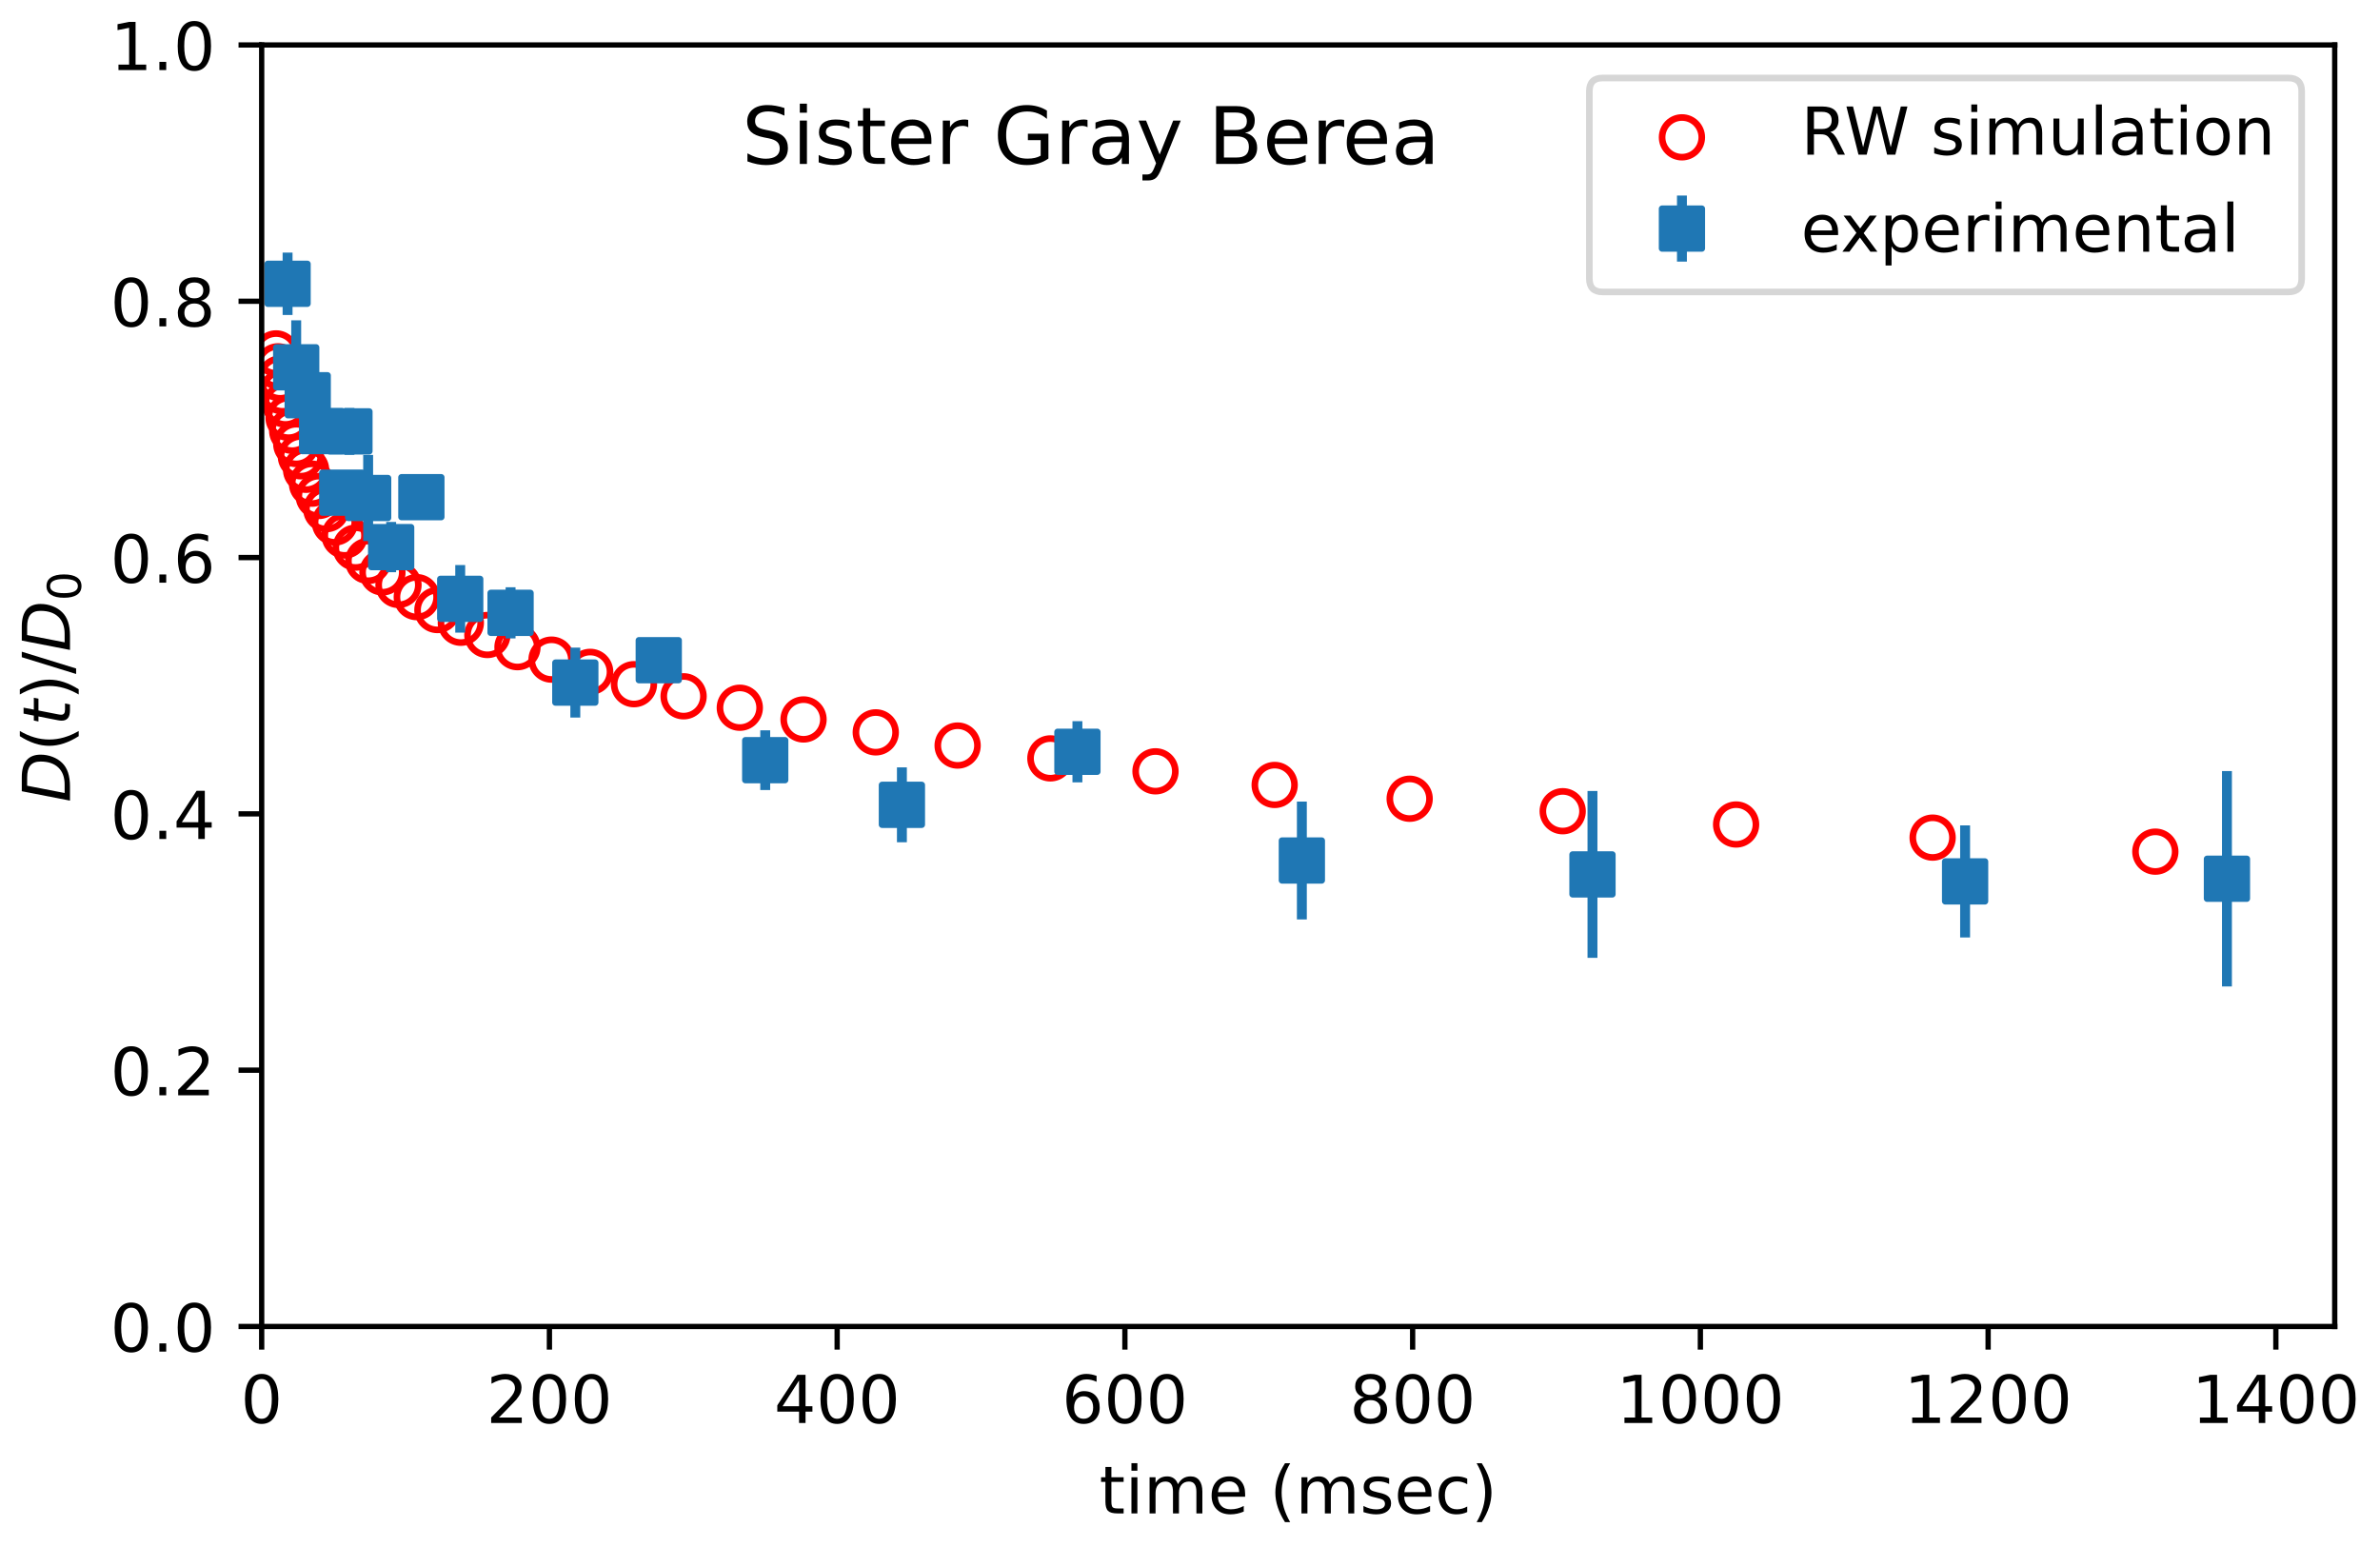 <?xml version="1.0" encoding="utf-8" standalone="no"?>
<!DOCTYPE svg PUBLIC "-//W3C//DTD SVG 1.1//EN"
  "http://www.w3.org/Graphics/SVG/1.1/DTD/svg11.dtd">
<!-- Created with matplotlib (https://matplotlib.org/) -->
<svg height="234pt" version="1.1" viewBox="0 0 360 234" width="360pt" xmlns="http://www.w3.org/2000/svg" xmlns:xlink="http://www.w3.org/1999/xlink">
 <defs>
  <style type="text/css">*{stroke-linecap:butt;stroke-linejoin:round;}</style>
 </defs>
 <g id="figure_1">
  <g id="patch_1">
   <path d="M 0 234 
L 360 234 
L 360 0 
L 0 0 
z
" style="fill:#ffffff;"/>
  </g>
  <g id="axes_1">
   <g id="patch_2">
    <path d="M 39.581 200.644 
L 353.152 200.644 
L 353.152 6.799 
L 39.581 6.799 
z
" style="fill:#ffffff;"/>
   </g>
   <g id="PathCollection_1">
    <defs>
     <path d="M 0 3 
C 0.796 3 1.559 2.684 2.121 2.121 
C 2.684 1.559 3 0.796 3 -0 
C 3 -0.796 2.684 -1.559 2.121 -2.121 
C 1.559 -2.684 0.796 -3 0 -3 
C -0.796 -3 -1.559 -2.684 -2.121 -2.121 
C -2.684 -1.559 -3 -0.796 -3 0 
C -3 0.796 -2.684 1.559 -2.121 2.121 
C -1.559 2.684 -0.796 3 0 3 
z
" id="C0_0_bf1b1aed5a"/>
    </defs>
    <g clip-path="url(#p8594362548)">
     <use style="fill:none;stroke:#ff0000;" x="41.758" xlink:href="#C0_0_bf1b1aed5a" y="53.454"/>
    </g>
    <g clip-path="url(#p8594362548)">
     <use style="fill:none;stroke:#ff0000;" x="42.048" xlink:href="#C0_0_bf1b1aed5a" y="55.407"/>
    </g>
    <g clip-path="url(#p8594362548)">
     <use style="fill:none;stroke:#ff0000;" x="42.382" xlink:href="#C0_0_bf1b1aed5a" y="57.249"/>
    </g>
    <g clip-path="url(#p8594362548)">
     <use style="fill:none;stroke:#ff0000;" x="42.751" xlink:href="#C0_0_bf1b1aed5a" y="59.216"/>
    </g>
    <g clip-path="url(#p8594362548)">
     <use style="fill:none;stroke:#ff0000;" x="43.172" xlink:href="#C0_0_bf1b1aed5a" y="61.201"/>
    </g>
    <g clip-path="url(#p8594362548)">
     <use style="fill:none;stroke:#ff0000;" x="43.651" xlink:href="#C0_0_bf1b1aed5a" y="63.206"/>
    </g>
    <g clip-path="url(#p8594362548)">
     <use style="fill:none;stroke:#ff0000;" x="44.195" xlink:href="#C0_0_bf1b1aed5a" y="65.163"/>
    </g>
    <g clip-path="url(#p8594362548)">
     <use style="fill:none;stroke:#ff0000;" x="44.812" xlink:href="#C0_0_bf1b1aed5a" y="67.167"/>
    </g>
    <g clip-path="url(#p8594362548)">
     <use style="fill:none;stroke:#ff0000;" x="45.508" xlink:href="#C0_0_bf1b1aed5a" y="69.023"/>
    </g>
    <g clip-path="url(#p8594362548)">
     <use style="fill:none;stroke:#ff0000;" x="46.299" xlink:href="#C0_0_bf1b1aed5a" y="71.064"/>
    </g>
    <g clip-path="url(#p8594362548)">
     <use style="fill:none;stroke:#ff0000;" x="47.191" xlink:href="#C0_0_bf1b1aed5a" y="73.16"/>
    </g>
    <g clip-path="url(#p8594362548)">
     <use style="fill:none;stroke:#ff0000;" x="48.206" xlink:href="#C0_0_bf1b1aed5a" y="75.023"/>
    </g>
    <g clip-path="url(#p8594362548)">
     <use style="fill:none;stroke:#ff0000;" x="49.353" xlink:href="#C0_0_bf1b1aed5a" y="77.019"/>
    </g>
    <g clip-path="url(#p8594362548)">
     <use style="fill:none;stroke:#ff0000;" x="50.658" xlink:href="#C0_0_bf1b1aed5a" y="79.03"/>
    </g>
    <g clip-path="url(#p8594362548)">
     <use style="fill:none;stroke:#ff0000;" x="52.131" xlink:href="#C0_0_bf1b1aed5a" y="81.005"/>
    </g>
    <g clip-path="url(#p8594362548)">
     <use style="fill:none;stroke:#ff0000;" x="53.799" xlink:href="#C0_0_bf1b1aed5a" y="82.835"/>
    </g>
    <g clip-path="url(#p8594362548)">
     <use style="fill:none;stroke:#ff0000;" x="55.7" xlink:href="#C0_0_bf1b1aed5a" y="84.844"/>
    </g>
    <g clip-path="url(#p8594362548)">
     <use style="fill:none;stroke:#ff0000;" x="57.847" xlink:href="#C0_0_bf1b1aed5a" y="86.58"/>
    </g>
    <g clip-path="url(#p8594362548)">
     <use style="fill:none;stroke:#ff0000;" x="60.277" xlink:href="#C0_0_bf1b1aed5a" y="88.479"/>
    </g>
    <g clip-path="url(#p8594362548)">
     <use style="fill:none;stroke:#ff0000;" x="63.041" xlink:href="#C0_0_bf1b1aed5a" y="90.323"/>
    </g>
    <g clip-path="url(#p8594362548)">
     <use style="fill:none;stroke:#ff0000;" x="66.16" xlink:href="#C0_0_bf1b1aed5a" y="92.275"/>
    </g>
    <g clip-path="url(#p8594362548)">
     <use style="fill:none;stroke:#ff0000;" x="69.707" xlink:href="#C0_0_bf1b1aed5a" y="94.199"/>
    </g>
    <g clip-path="url(#p8594362548)">
     <use style="fill:none;stroke:#ff0000;" x="73.719" xlink:href="#C0_0_bf1b1aed5a" y="96.05"/>
    </g>
    <g clip-path="url(#p8594362548)">
     <use style="fill:none;stroke:#ff0000;" x="78.274" xlink:href="#C0_0_bf1b1aed5a" y="97.891"/>
    </g>
    <g clip-path="url(#p8594362548)">
     <use style="fill:none;stroke:#ff0000;" x="83.424" xlink:href="#C0_0_bf1b1aed5a" y="99.775"/>
    </g>
    <g clip-path="url(#p8594362548)">
     <use style="fill:none;stroke:#ff0000;" x="89.271" xlink:href="#C0_0_bf1b1aed5a" y="101.626"/>
    </g>
    <g clip-path="url(#p8594362548)">
     <use style="fill:none;stroke:#ff0000;" x="95.894" xlink:href="#C0_0_bf1b1aed5a" y="103.49"/>
    </g>
    <g clip-path="url(#p8594362548)">
     <use style="fill:none;stroke:#ff0000;" x="103.402" xlink:href="#C0_0_bf1b1aed5a" y="105.321"/>
    </g>
    <g clip-path="url(#p8594362548)">
     <use style="fill:none;stroke:#ff0000;" x="111.903" xlink:href="#C0_0_bf1b1aed5a" y="107.052"/>
    </g>
    <g clip-path="url(#p8594362548)">
     <use style="fill:none;stroke:#ff0000;" x="121.544" xlink:href="#C0_0_bf1b1aed5a" y="108.825"/>
    </g>
    <g clip-path="url(#p8594362548)">
     <use style="fill:none;stroke:#ff0000;" x="132.468" xlink:href="#C0_0_bf1b1aed5a" y="110.777"/>
    </g>
    <g clip-path="url(#p8594362548)">
     <use style="fill:none;stroke:#ff0000;" x="144.851" xlink:href="#C0_0_bf1b1aed5a" y="112.773"/>
    </g>
    <g clip-path="url(#p8594362548)">
     <use style="fill:none;stroke:#ff0000;" x="158.88" xlink:href="#C0_0_bf1b1aed5a" y="114.714"/>
    </g>
    <g clip-path="url(#p8594362548)">
     <use style="fill:none;stroke:#ff0000;" x="174.781" xlink:href="#C0_0_bf1b1aed5a" y="116.67"/>
    </g>
    <g clip-path="url(#p8594362548)">
     <use style="fill:none;stroke:#ff0000;" x="192.807" xlink:href="#C0_0_bf1b1aed5a" y="118.733"/>
    </g>
    <g clip-path="url(#p8594362548)">
     <use style="fill:none;stroke:#ff0000;" x="213.227" xlink:href="#C0_0_bf1b1aed5a" y="120.819"/>
    </g>
    <g clip-path="url(#p8594362548)">
     <use style="fill:none;stroke:#ff0000;" x="236.374" xlink:href="#C0_0_bf1b1aed5a" y="122.705"/>
    </g>
    <g clip-path="url(#p8594362548)">
     <use style="fill:none;stroke:#ff0000;" x="262.604" xlink:href="#C0_0_bf1b1aed5a" y="124.714"/>
    </g>
    <g clip-path="url(#p8594362548)">
     <use style="fill:none;stroke:#ff0000;" x="292.331" xlink:href="#C0_0_bf1b1aed5a" y="126.699"/>
    </g>
    <g clip-path="url(#p8594362548)">
     <use style="fill:none;stroke:#ff0000;" x="326.018" xlink:href="#C0_0_bf1b1aed5a" y="128.821"/>
    </g>
   </g>
   <g id="matplotlib.axis_1">
    <g id="xtick_1">
     <g id="line2d_1">
      <defs>
       <path d="M 0 0 
L 0 3.5 
" id="m91f5ebcac4" style="stroke:#000000;stroke-width:0.8;"/>
      </defs>
      <g>
       <use style="stroke:#000000;stroke-width:0.8;" x="39.581" xlink:href="#m91f5ebcac4" y="200.644"/>
      </g>
     </g>
     <g id="text_1">
      <!-- 0 -->
      <g transform="translate(36.4 215.242)scale(0.1 -0.1)">
       <defs>
        <path d="M 31.781 66.406 
Q 24.172 66.406 20.328 58.906 
Q 16.5 51.422 16.5 36.375 
Q 16.5 21.391 20.328 13.891 
Q 24.172 6.391 31.781 6.391 
Q 39.453 6.391 43.281 13.891 
Q 47.125 21.391 47.125 36.375 
Q 47.125 51.422 43.281 58.906 
Q 39.453 66.406 31.781 66.406 
z
M 31.781 74.219 
Q 44.047 74.219 50.516 64.516 
Q 56.984 54.828 56.984 36.375 
Q 56.984 17.969 50.516 8.266 
Q 44.047 -1.422 31.781 -1.422 
Q 19.531 -1.422 13.062 8.266 
Q 6.594 17.969 6.594 36.375 
Q 6.594 54.828 13.062 64.516 
Q 19.531 74.219 31.781 74.219 
z
" id="DejaVuSans-48"/>
       </defs>
       <use xlink:href="#DejaVuSans-48"/>
      </g>
     </g>
    </g>
    <g id="xtick_2">
     <g id="line2d_2">
      <g>
       <use style="stroke:#000000;stroke-width:0.8;" x="83.105" xlink:href="#m91f5ebcac4" y="200.644"/>
      </g>
     </g>
     <g id="text_2">
      <!-- 200 -->
      <g transform="translate(73.561 215.242)scale(0.1 -0.1)">
       <defs>
        <path d="M 19.188 8.297 
L 53.609 8.297 
L 53.609 0 
L 7.328 0 
L 7.328 8.297 
Q 12.938 14.109 22.625 23.891 
Q 32.328 33.688 34.812 36.531 
Q 39.547 41.844 41.422 45.531 
Q 43.312 49.219 43.312 52.781 
Q 43.312 58.594 39.234 62.25 
Q 35.156 65.922 28.609 65.922 
Q 23.969 65.922 18.812 64.312 
Q 13.672 62.703 7.812 59.422 
L 7.812 69.391 
Q 13.766 71.781 18.938 73 
Q 24.125 74.219 28.422 74.219 
Q 39.75 74.219 46.484 68.547 
Q 53.219 62.891 53.219 53.422 
Q 53.219 48.922 51.531 44.891 
Q 49.859 40.875 45.406 35.406 
Q 44.188 33.984 37.641 27.219 
Q 31.109 20.453 19.188 8.297 
z
" id="DejaVuSans-50"/>
       </defs>
       <use xlink:href="#DejaVuSans-50"/>
       <use x="63.623" xlink:href="#DejaVuSans-48"/>
       <use x="127.246" xlink:href="#DejaVuSans-48"/>
      </g>
     </g>
    </g>
    <g id="xtick_3">
     <g id="line2d_3">
      <g>
       <use style="stroke:#000000;stroke-width:0.8;" x="126.629" xlink:href="#m91f5ebcac4" y="200.644"/>
      </g>
     </g>
     <g id="text_3">
      <!-- 400 -->
      <g transform="translate(117.085 215.242)scale(0.1 -0.1)">
       <defs>
        <path d="M 37.797 64.312 
L 12.891 25.391 
L 37.797 25.391 
z
M 35.203 72.906 
L 47.609 72.906 
L 47.609 25.391 
L 58.016 25.391 
L 58.016 17.188 
L 47.609 17.188 
L 47.609 0 
L 37.797 0 
L 37.797 17.188 
L 4.891 17.188 
L 4.891 26.703 
z
" id="DejaVuSans-52"/>
       </defs>
       <use xlink:href="#DejaVuSans-52"/>
       <use x="63.623" xlink:href="#DejaVuSans-48"/>
       <use x="127.246" xlink:href="#DejaVuSans-48"/>
      </g>
     </g>
    </g>
    <g id="xtick_4">
     <g id="line2d_4">
      <g>
       <use style="stroke:#000000;stroke-width:0.8;" x="170.153" xlink:href="#m91f5ebcac4" y="200.644"/>
      </g>
     </g>
     <g id="text_4">
      <!-- 600 -->
      <g transform="translate(160.609 215.242)scale(0.1 -0.1)">
       <defs>
        <path d="M 33.016 40.375 
Q 26.375 40.375 22.484 35.828 
Q 18.609 31.297 18.609 23.391 
Q 18.609 15.531 22.484 10.953 
Q 26.375 6.391 33.016 6.391 
Q 39.656 6.391 43.531 10.953 
Q 47.406 15.531 47.406 23.391 
Q 47.406 31.297 43.531 35.828 
Q 39.656 40.375 33.016 40.375 
z
M 52.594 71.297 
L 52.594 62.312 
Q 48.875 64.062 45.094 64.984 
Q 41.312 65.922 37.594 65.922 
Q 27.828 65.922 22.672 59.328 
Q 17.531 52.734 16.797 39.406 
Q 19.672 43.656 24.016 45.922 
Q 28.375 48.188 33.594 48.188 
Q 44.578 48.188 50.953 41.516 
Q 57.328 34.859 57.328 23.391 
Q 57.328 12.156 50.688 5.359 
Q 44.047 -1.422 33.016 -1.422 
Q 20.359 -1.422 13.672 8.266 
Q 6.984 17.969 6.984 36.375 
Q 6.984 53.656 15.188 63.938 
Q 23.391 74.219 37.203 74.219 
Q 40.922 74.219 44.703 73.484 
Q 48.484 72.75 52.594 71.297 
z
" id="DejaVuSans-54"/>
       </defs>
       <use xlink:href="#DejaVuSans-54"/>
       <use x="63.623" xlink:href="#DejaVuSans-48"/>
       <use x="127.246" xlink:href="#DejaVuSans-48"/>
      </g>
     </g>
    </g>
    <g id="xtick_5">
     <g id="line2d_5">
      <g>
       <use style="stroke:#000000;stroke-width:0.8;" x="213.676" xlink:href="#m91f5ebcac4" y="200.644"/>
      </g>
     </g>
     <g id="text_5">
      <!-- 800 -->
      <g transform="translate(204.133 215.242)scale(0.1 -0.1)">
       <defs>
        <path d="M 31.781 34.625 
Q 24.75 34.625 20.719 30.859 
Q 16.703 27.094 16.703 20.516 
Q 16.703 13.922 20.719 10.156 
Q 24.75 6.391 31.781 6.391 
Q 38.812 6.391 42.859 10.172 
Q 46.922 13.969 46.922 20.516 
Q 46.922 27.094 42.891 30.859 
Q 38.875 34.625 31.781 34.625 
z
M 21.922 38.812 
Q 15.578 40.375 12.031 44.719 
Q 8.5 49.078 8.5 55.328 
Q 8.5 64.062 14.719 69.141 
Q 20.953 74.219 31.781 74.219 
Q 42.672 74.219 48.875 69.141 
Q 55.078 64.062 55.078 55.328 
Q 55.078 49.078 51.531 44.719 
Q 48 40.375 41.703 38.812 
Q 48.828 37.156 52.797 32.312 
Q 56.781 27.484 56.781 20.516 
Q 56.781 9.906 50.312 4.234 
Q 43.844 -1.422 31.781 -1.422 
Q 19.734 -1.422 13.25 4.234 
Q 6.781 9.906 6.781 20.516 
Q 6.781 27.484 10.781 32.312 
Q 14.797 37.156 21.922 38.812 
z
M 18.312 54.391 
Q 18.312 48.734 21.844 45.562 
Q 25.391 42.391 31.781 42.391 
Q 38.141 42.391 41.719 45.562 
Q 45.312 48.734 45.312 54.391 
Q 45.312 60.062 41.719 63.234 
Q 38.141 66.406 31.781 66.406 
Q 25.391 66.406 21.844 63.234 
Q 18.312 60.062 18.312 54.391 
z
" id="DejaVuSans-56"/>
       </defs>
       <use xlink:href="#DejaVuSans-56"/>
       <use x="63.623" xlink:href="#DejaVuSans-48"/>
       <use x="127.246" xlink:href="#DejaVuSans-48"/>
      </g>
     </g>
    </g>
    <g id="xtick_6">
     <g id="line2d_6">
      <g>
       <use style="stroke:#000000;stroke-width:0.8;" x="257.2" xlink:href="#m91f5ebcac4" y="200.644"/>
      </g>
     </g>
     <g id="text_6">
      <!-- 1000 -->
      <g transform="translate(244.475 215.242)scale(0.1 -0.1)">
       <defs>
        <path d="M 12.406 8.297 
L 28.516 8.297 
L 28.516 63.922 
L 10.984 60.406 
L 10.984 69.391 
L 28.422 72.906 
L 38.281 72.906 
L 38.281 8.297 
L 54.391 8.297 
L 54.391 0 
L 12.406 0 
z
" id="DejaVuSans-49"/>
       </defs>
       <use xlink:href="#DejaVuSans-49"/>
       <use x="63.623" xlink:href="#DejaVuSans-48"/>
       <use x="127.246" xlink:href="#DejaVuSans-48"/>
       <use x="190.869" xlink:href="#DejaVuSans-48"/>
      </g>
     </g>
    </g>
    <g id="xtick_7">
     <g id="line2d_7">
      <g>
       <use style="stroke:#000000;stroke-width:0.8;" x="300.724" xlink:href="#m91f5ebcac4" y="200.644"/>
      </g>
     </g>
     <g id="text_7">
      <!-- 1200 -->
      <g transform="translate(287.999 215.242)scale(0.1 -0.1)">
       <use xlink:href="#DejaVuSans-49"/>
       <use x="63.623" xlink:href="#DejaVuSans-50"/>
       <use x="127.246" xlink:href="#DejaVuSans-48"/>
       <use x="190.869" xlink:href="#DejaVuSans-48"/>
      </g>
     </g>
    </g>
    <g id="xtick_8">
     <g id="line2d_8">
      <g>
       <use style="stroke:#000000;stroke-width:0.8;" x="344.248" xlink:href="#m91f5ebcac4" y="200.644"/>
      </g>
     </g>
     <g id="text_8">
      <!-- 1400 -->
      <g transform="translate(331.523 215.242)scale(0.1 -0.1)">
       <use xlink:href="#DejaVuSans-49"/>
       <use x="63.623" xlink:href="#DejaVuSans-52"/>
       <use x="127.246" xlink:href="#DejaVuSans-48"/>
       <use x="190.869" xlink:href="#DejaVuSans-48"/>
      </g>
     </g>
    </g>
    <g id="text_9">
     <!-- time (msec) -->
     <g transform="translate(166.279 228.92)scale(0.1 -0.1)">
      <defs>
       <path d="M 18.312 70.219 
L 18.312 54.688 
L 36.812 54.688 
L 36.812 47.703 
L 18.312 47.703 
L 18.312 18.016 
Q 18.312 11.328 20.141 9.422 
Q 21.969 7.516 27.594 7.516 
L 36.812 7.516 
L 36.812 0 
L 27.594 0 
Q 17.188 0 13.234 3.875 
Q 9.281 7.766 9.281 18.016 
L 9.281 47.703 
L 2.688 47.703 
L 2.688 54.688 
L 9.281 54.688 
L 9.281 70.219 
z
" id="DejaVuSans-116"/>
       <path d="M 9.422 54.688 
L 18.406 54.688 
L 18.406 0 
L 9.422 0 
z
M 9.422 75.984 
L 18.406 75.984 
L 18.406 64.594 
L 9.422 64.594 
z
" id="DejaVuSans-105"/>
       <path d="M 52 44.188 
Q 55.375 50.25 60.062 53.125 
Q 64.75 56 71.094 56 
Q 79.641 56 84.281 50.016 
Q 88.922 44.047 88.922 33.016 
L 88.922 0 
L 79.891 0 
L 79.891 32.719 
Q 79.891 40.578 77.094 44.375 
Q 74.312 48.188 68.609 48.188 
Q 61.625 48.188 57.562 43.547 
Q 53.516 38.922 53.516 30.906 
L 53.516 0 
L 44.484 0 
L 44.484 32.719 
Q 44.484 40.625 41.703 44.406 
Q 38.922 48.188 33.109 48.188 
Q 26.219 48.188 22.156 43.531 
Q 18.109 38.875 18.109 30.906 
L 18.109 0 
L 9.078 0 
L 9.078 54.688 
L 18.109 54.688 
L 18.109 46.188 
Q 21.188 51.219 25.484 53.609 
Q 29.781 56 35.688 56 
Q 41.656 56 45.828 52.969 
Q 50 49.953 52 44.188 
z
" id="DejaVuSans-109"/>
       <path d="M 56.203 29.594 
L 56.203 25.203 
L 14.891 25.203 
Q 15.484 15.922 20.484 11.062 
Q 25.484 6.203 34.422 6.203 
Q 39.594 6.203 44.453 7.469 
Q 49.312 8.734 54.109 11.281 
L 54.109 2.781 
Q 49.266 0.734 44.188 -0.344 
Q 39.109 -1.422 33.891 -1.422 
Q 20.797 -1.422 13.156 6.188 
Q 5.516 13.812 5.516 26.812 
Q 5.516 40.234 12.766 48.109 
Q 20.016 56 32.328 56 
Q 43.359 56 49.781 48.891 
Q 56.203 41.797 56.203 29.594 
z
M 47.219 32.234 
Q 47.125 39.594 43.094 43.984 
Q 39.062 48.391 32.422 48.391 
Q 24.906 48.391 20.391 44.141 
Q 15.875 39.891 15.188 32.172 
z
" id="DejaVuSans-101"/>
       <path id="DejaVuSans-32"/>
       <path d="M 31 75.875 
Q 24.469 64.656 21.281 53.656 
Q 18.109 42.672 18.109 31.391 
Q 18.109 20.125 21.312 9.062 
Q 24.516 -2 31 -13.188 
L 23.188 -13.188 
Q 15.875 -1.703 12.234 9.375 
Q 8.594 20.453 8.594 31.391 
Q 8.594 42.281 12.203 53.312 
Q 15.828 64.359 23.188 75.875 
z
" id="DejaVuSans-40"/>
       <path d="M 44.281 53.078 
L 44.281 44.578 
Q 40.484 46.531 36.375 47.5 
Q 32.281 48.484 27.875 48.484 
Q 21.188 48.484 17.844 46.438 
Q 14.5 44.391 14.5 40.281 
Q 14.5 37.156 16.891 35.375 
Q 19.281 33.594 26.516 31.984 
L 29.594 31.297 
Q 39.156 29.25 43.188 25.516 
Q 47.219 21.781 47.219 15.094 
Q 47.219 7.469 41.188 3.016 
Q 35.156 -1.422 24.609 -1.422 
Q 20.219 -1.422 15.453 -0.562 
Q 10.688 0.297 5.422 2 
L 5.422 11.281 
Q 10.406 8.688 15.234 7.391 
Q 20.062 6.109 24.812 6.109 
Q 31.156 6.109 34.562 8.281 
Q 37.984 10.453 37.984 14.406 
Q 37.984 18.062 35.516 20.016 
Q 33.062 21.969 24.703 23.781 
L 21.578 24.516 
Q 13.234 26.266 9.516 29.906 
Q 5.812 33.547 5.812 39.891 
Q 5.812 47.609 11.281 51.797 
Q 16.75 56 26.812 56 
Q 31.781 56 36.172 55.266 
Q 40.578 54.547 44.281 53.078 
z
" id="DejaVuSans-115"/>
       <path d="M 48.781 52.594 
L 48.781 44.188 
Q 44.969 46.297 41.141 47.344 
Q 37.312 48.391 33.406 48.391 
Q 24.656 48.391 19.812 42.844 
Q 14.984 37.312 14.984 27.297 
Q 14.984 17.281 19.812 11.734 
Q 24.656 6.203 33.406 6.203 
Q 37.312 6.203 41.141 7.25 
Q 44.969 8.297 48.781 10.406 
L 48.781 2.094 
Q 45.016 0.344 40.984 -0.531 
Q 36.969 -1.422 32.422 -1.422 
Q 20.062 -1.422 12.781 6.344 
Q 5.516 14.109 5.516 27.297 
Q 5.516 40.672 12.859 48.328 
Q 20.219 56 33.016 56 
Q 37.156 56 41.109 55.141 
Q 45.062 54.297 48.781 52.594 
z
" id="DejaVuSans-99"/>
       <path d="M 8.016 75.875 
L 15.828 75.875 
Q 23.141 64.359 26.781 53.312 
Q 30.422 42.281 30.422 31.391 
Q 30.422 20.453 26.781 9.375 
Q 23.141 -1.703 15.828 -13.188 
L 8.016 -13.188 
Q 14.5 -2 17.703 9.062 
Q 20.906 20.125 20.906 31.391 
Q 20.906 42.672 17.703 53.656 
Q 14.5 64.656 8.016 75.875 
z
" id="DejaVuSans-41"/>
      </defs>
      <use xlink:href="#DejaVuSans-116"/>
      <use x="39.209" xlink:href="#DejaVuSans-105"/>
      <use x="66.992" xlink:href="#DejaVuSans-109"/>
      <use x="164.404" xlink:href="#DejaVuSans-101"/>
      <use x="225.928" xlink:href="#DejaVuSans-32"/>
      <use x="257.715" xlink:href="#DejaVuSans-40"/>
      <use x="296.729" xlink:href="#DejaVuSans-109"/>
      <use x="394.141" xlink:href="#DejaVuSans-115"/>
      <use x="446.24" xlink:href="#DejaVuSans-101"/>
      <use x="507.764" xlink:href="#DejaVuSans-99"/>
      <use x="562.744" xlink:href="#DejaVuSans-41"/>
     </g>
    </g>
   </g>
   <g id="matplotlib.axis_2">
    <g id="ytick_1">
     <g id="line2d_9">
      <defs>
       <path d="M 0 0 
L -3.5 0 
" id="mf06cb79662" style="stroke:#000000;stroke-width:0.8;"/>
      </defs>
      <g>
       <use style="stroke:#000000;stroke-width:0.8;" x="39.581" xlink:href="#mf06cb79662" y="200.644"/>
      </g>
     </g>
     <g id="text_10">
      <!-- 0.0 -->
      <g transform="translate(16.678 204.443)scale(0.1 -0.1)">
       <defs>
        <path d="M 10.688 12.406 
L 21 12.406 
L 21 0 
L 10.688 0 
z
" id="DejaVuSans-46"/>
       </defs>
       <use xlink:href="#DejaVuSans-48"/>
       <use x="63.623" xlink:href="#DejaVuSans-46"/>
       <use x="95.41" xlink:href="#DejaVuSans-48"/>
      </g>
     </g>
    </g>
    <g id="ytick_2">
     <g id="line2d_10">
      <g>
       <use style="stroke:#000000;stroke-width:0.8;" x="39.581" xlink:href="#mf06cb79662" y="161.875"/>
      </g>
     </g>
     <g id="text_11">
      <!-- 0.2 -->
      <g transform="translate(16.678 165.674)scale(0.1 -0.1)">
       <use xlink:href="#DejaVuSans-48"/>
       <use x="63.623" xlink:href="#DejaVuSans-46"/>
       <use x="95.41" xlink:href="#DejaVuSans-50"/>
      </g>
     </g>
    </g>
    <g id="ytick_3">
     <g id="line2d_11">
      <g>
       <use style="stroke:#000000;stroke-width:0.8;" x="39.581" xlink:href="#mf06cb79662" y="123.106"/>
      </g>
     </g>
     <g id="text_12">
      <!-- 0.4 -->
      <g transform="translate(16.678 126.905)scale(0.1 -0.1)">
       <use xlink:href="#DejaVuSans-48"/>
       <use x="63.623" xlink:href="#DejaVuSans-46"/>
       <use x="95.41" xlink:href="#DejaVuSans-52"/>
      </g>
     </g>
    </g>
    <g id="ytick_4">
     <g id="line2d_12">
      <g>
       <use style="stroke:#000000;stroke-width:0.8;" x="39.581" xlink:href="#mf06cb79662" y="84.337"/>
      </g>
     </g>
     <g id="text_13">
      <!-- 0.6 -->
      <g transform="translate(16.678 88.136)scale(0.1 -0.1)">
       <use xlink:href="#DejaVuSans-48"/>
       <use x="63.623" xlink:href="#DejaVuSans-46"/>
       <use x="95.41" xlink:href="#DejaVuSans-54"/>
      </g>
     </g>
    </g>
    <g id="ytick_5">
     <g id="line2d_13">
      <g>
       <use style="stroke:#000000;stroke-width:0.8;" x="39.581" xlink:href="#mf06cb79662" y="45.568"/>
      </g>
     </g>
     <g id="text_14">
      <!-- 0.8 -->
      <g transform="translate(16.678 49.367)scale(0.1 -0.1)">
       <use xlink:href="#DejaVuSans-48"/>
       <use x="63.623" xlink:href="#DejaVuSans-46"/>
       <use x="95.41" xlink:href="#DejaVuSans-56"/>
      </g>
     </g>
    </g>
    <g id="ytick_6">
     <g id="line2d_14">
      <g>
       <use style="stroke:#000000;stroke-width:0.8;" x="39.581" xlink:href="#mf06cb79662" y="6.799"/>
      </g>
     </g>
     <g id="text_15">
      <!-- 1.0 -->
      <g transform="translate(16.678 10.599)scale(0.1 -0.1)">
       <use xlink:href="#DejaVuSans-49"/>
       <use x="63.623" xlink:href="#DejaVuSans-46"/>
       <use x="95.41" xlink:href="#DejaVuSans-48"/>
      </g>
     </g>
    </g>
    <g id="text_16">
     <!-- $D(t)/D_0$ -->
     <g transform="translate(10.599 121.371)rotate(-90)scale(0.1 -0.1)">
      <defs>
       <path d="M 16.891 72.906 
L 38.094 72.906 
Q 54.984 72.906 63.594 65.75 
Q 72.219 58.594 72.219 44.484 
Q 72.219 35.156 68.938 26.531 
Q 65.672 17.922 59.906 12.016 
Q 54.109 5.953 45.172 2.969 
Q 36.234 0 24.031 0 
L 2.688 0 
z
M 25.203 64.797 
L 14.203 8.109 
L 27.094 8.109 
Q 43.656 8.109 52.734 17.625 
Q 61.812 27.156 61.812 44.484 
Q 61.812 54.984 55.953 59.891 
Q 50.094 64.797 37.594 64.797 
z
" id="DejaVuSans-Oblique-68"/>
       <path d="M 42.281 54.688 
L 40.922 47.703 
L 23 47.703 
L 17.188 18.016 
Q 16.891 16.359 16.75 15.234 
Q 16.609 14.109 16.609 13.484 
Q 16.609 10.359 18.484 8.938 
Q 20.359 7.516 24.516 7.516 
L 33.594 7.516 
L 32.078 0 
L 23.484 0 
Q 15.484 0 11.547 3.125 
Q 7.625 6.25 7.625 12.594 
Q 7.625 13.719 7.766 15.062 
Q 7.906 16.406 8.203 18.016 
L 14.016 47.703 
L 6.391 47.703 
L 7.812 54.688 
L 15.281 54.688 
L 18.312 70.219 
L 27.297 70.219 
L 24.312 54.688 
z
" id="DejaVuSans-Oblique-116"/>
       <path d="M 25.391 72.906 
L 33.688 72.906 
L 8.297 -9.281 
L 0 -9.281 
z
" id="DejaVuSans-47"/>
      </defs>
      <use transform="translate(0 0.125)" xlink:href="#DejaVuSans-Oblique-68"/>
      <use transform="translate(77.002 0.125)" xlink:href="#DejaVuSans-40"/>
      <use transform="translate(116.016 0.125)" xlink:href="#DejaVuSans-Oblique-116"/>
      <use transform="translate(155.225 0.125)" xlink:href="#DejaVuSans-41"/>
      <use transform="translate(194.238 0.125)" xlink:href="#DejaVuSans-47"/>
      <use transform="translate(227.93 0.125)" xlink:href="#DejaVuSans-Oblique-68"/>
      <use transform="translate(304.932 -16.281)scale(0.7)" xlink:href="#DejaVuSans-48"/>
     </g>
    </g>
   </g>
   <g id="LineCollection_1">
    <path clip-path="url(#p8594362548)" d="M 43.499 47.642 
L 43.499 38.211 
" style="fill:none;stroke:#1f77b4;stroke-width:1.5;"/>
    <path clip-path="url(#p8594362548)" d="M 44.804 62.668 
L 44.804 48.451 
" style="fill:none;stroke:#1f77b4;stroke-width:1.5;"/>
    <path clip-path="url(#p8594362548)" d="M 46.545 62.696 
L 46.545 56.878 
" style="fill:none;stroke:#1f77b4;stroke-width:1.5;"/>
    <path clip-path="url(#p8594362548)" d="M 48.721 65.729 
L 48.721 64.69 
" style="fill:none;stroke:#1f77b4;stroke-width:1.5;"/>
    <path clip-path="url(#p8594362548)" d="M 51.768 77.036 
L 51.768 72.007 
" style="fill:none;stroke:#1f77b4;stroke-width:1.5;"/>
    <path clip-path="url(#p8594362548)" d="M 52.856 68.8 
L 52.856 61.704 
" style="fill:none;stroke:#1f77b4;stroke-width:1.5;"/>
    <path clip-path="url(#p8594362548)" d="M 55.685 81.839 
L 55.685 68.815 
" style="fill:none;stroke:#1f77b4;stroke-width:1.5;"/>
    <path clip-path="url(#p8594362548)" d="M 59.167 86.553 
L 59.167 78.954 
" style="fill:none;stroke:#1f77b4;stroke-width:1.5;"/>
    <path clip-path="url(#p8594362548)" d="M 63.737 77.353 
L 63.737 73.053 
" style="fill:none;stroke:#1f77b4;stroke-width:1.5;"/>
    <path clip-path="url(#p8594362548)" d="M 69.613 95.695 
L 69.613 85.469 
" style="fill:none;stroke:#1f77b4;stroke-width:1.5;"/>
    <path clip-path="url(#p8594362548)" d="M 77.23 96.57 
L 77.23 88.826 
" style="fill:none;stroke:#1f77b4;stroke-width:1.5;"/>
    <path clip-path="url(#p8594362548)" d="M 87.022 108.538 
L 87.022 97.96 
" style="fill:none;stroke:#1f77b4;stroke-width:1.5;"/>
    <path clip-path="url(#p8594362548)" d="M 99.644 102.931 
L 99.644 96.792 
" style="fill:none;stroke:#1f77b4;stroke-width:1.5;"/>
    <path clip-path="url(#p8594362548)" d="M 115.748 119.499 
L 115.748 110.471 
" style="fill:none;stroke:#1f77b4;stroke-width:1.5;"/>
    <path clip-path="url(#p8594362548)" d="M 136.422 127.402 
L 136.422 116.074 
" style="fill:none;stroke:#1f77b4;stroke-width:1.5;"/>
    <path clip-path="url(#p8594362548)" d="M 162.971 118.339 
L 162.971 109.088 
" style="fill:none;stroke:#1f77b4;stroke-width:1.5;"/>
    <path clip-path="url(#p8594362548)" d="M 196.92 139.071 
L 196.92 121.249 
" style="fill:none;stroke:#1f77b4;stroke-width:1.5;"/>
    <path clip-path="url(#p8594362548)" d="M 240.879 144.88 
L 240.879 119.647 
" style="fill:none;stroke:#1f77b4;stroke-width:1.5;"/>
    <path clip-path="url(#p8594362548)" d="M 297.242 141.797 
L 297.242 124.844 
" style="fill:none;stroke:#1f77b4;stroke-width:1.5;"/>
    <path clip-path="url(#p8594362548)" d="M 336.849 149.211 
L 336.849 116.63 
" style="fill:none;stroke:#1f77b4;stroke-width:1.5;"/>
   </g>
   <g id="line2d_15">
    <defs>
     <path d="M -3 3 
L 3 3 
L 3 -3 
L -3 -3 
z
" id="m111a672653" style="stroke:#1f77b4;stroke-linejoin:miter;"/>
    </defs>
    <g clip-path="url(#p8594362548)">
     <use style="fill:#1f77b4;stroke:#1f77b4;stroke-linejoin:miter;" x="43.499" xlink:href="#m111a672653" y="42.927"/>
     <use style="fill:#1f77b4;stroke:#1f77b4;stroke-linejoin:miter;" x="44.804" xlink:href="#m111a672653" y="55.559"/>
     <use style="fill:#1f77b4;stroke:#1f77b4;stroke-linejoin:miter;" x="46.545" xlink:href="#m111a672653" y="59.787"/>
     <use style="fill:#1f77b4;stroke:#1f77b4;stroke-linejoin:miter;" x="48.721" xlink:href="#m111a672653" y="65.21"/>
     <use style="fill:#1f77b4;stroke:#1f77b4;stroke-linejoin:miter;" x="51.768" xlink:href="#m111a672653" y="74.521"/>
     <use style="fill:#1f77b4;stroke:#1f77b4;stroke-linejoin:miter;" x="52.856" xlink:href="#m111a672653" y="65.252"/>
     <use style="fill:#1f77b4;stroke:#1f77b4;stroke-linejoin:miter;" x="55.685" xlink:href="#m111a672653" y="75.327"/>
     <use style="fill:#1f77b4;stroke:#1f77b4;stroke-linejoin:miter;" x="59.167" xlink:href="#m111a672653" y="82.754"/>
     <use style="fill:#1f77b4;stroke:#1f77b4;stroke-linejoin:miter;" x="63.737" xlink:href="#m111a672653" y="75.203"/>
     <use style="fill:#1f77b4;stroke:#1f77b4;stroke-linejoin:miter;" x="69.613" xlink:href="#m111a672653" y="90.582"/>
     <use style="fill:#1f77b4;stroke:#1f77b4;stroke-linejoin:miter;" x="77.23" xlink:href="#m111a672653" y="92.698"/>
     <use style="fill:#1f77b4;stroke:#1f77b4;stroke-linejoin:miter;" x="87.022" xlink:href="#m111a672653" y="103.249"/>
     <use style="fill:#1f77b4;stroke:#1f77b4;stroke-linejoin:miter;" x="99.644" xlink:href="#m111a672653" y="99.861"/>
     <use style="fill:#1f77b4;stroke:#1f77b4;stroke-linejoin:miter;" x="115.748" xlink:href="#m111a672653" y="114.985"/>
     <use style="fill:#1f77b4;stroke:#1f77b4;stroke-linejoin:miter;" x="136.422" xlink:href="#m111a672653" y="121.738"/>
     <use style="fill:#1f77b4;stroke:#1f77b4;stroke-linejoin:miter;" x="162.971" xlink:href="#m111a672653" y="113.713"/>
     <use style="fill:#1f77b4;stroke:#1f77b4;stroke-linejoin:miter;" x="196.92" xlink:href="#m111a672653" y="130.16"/>
     <use style="fill:#1f77b4;stroke:#1f77b4;stroke-linejoin:miter;" x="240.879" xlink:href="#m111a672653" y="132.264"/>
     <use style="fill:#1f77b4;stroke:#1f77b4;stroke-linejoin:miter;" x="297.242" xlink:href="#m111a672653" y="133.321"/>
     <use style="fill:#1f77b4;stroke:#1f77b4;stroke-linejoin:miter;" x="336.849" xlink:href="#m111a672653" y="132.92"/>
    </g>
   </g>
   <g id="patch_3">
    <path d="M 39.581 200.644 
L 39.581 6.799 
" style="fill:none;stroke:#000000;stroke-linecap:square;stroke-linejoin:miter;stroke-width:0.8;"/>
   </g>
   <g id="patch_4">
    <path d="M 353.152 200.644 
L 353.152 6.799 
" style="fill:none;stroke:#000000;stroke-linecap:square;stroke-linejoin:miter;stroke-width:0.8;"/>
   </g>
   <g id="patch_5">
    <path d="M 39.581 200.644 
L 353.152 200.644 
" style="fill:none;stroke:#000000;stroke-linecap:square;stroke-linejoin:miter;stroke-width:0.8;"/>
   </g>
   <g id="patch_6">
    <path d="M 39.581 6.799 
L 353.152 6.799 
" style="fill:none;stroke:#000000;stroke-linecap:square;stroke-linejoin:miter;stroke-width:0.8;"/>
   </g>
   <g id="text_17">
    <!-- Sister Gray Berea -->
    <g transform="translate(112.231 24.799)scale(0.12 -0.12)">
     <defs>
      <path d="M 53.516 70.516 
L 53.516 60.891 
Q 47.906 63.578 42.922 64.891 
Q 37.938 66.219 33.297 66.219 
Q 25.25 66.219 20.875 63.094 
Q 16.5 59.969 16.5 54.203 
Q 16.5 49.359 19.406 46.891 
Q 22.312 44.438 30.422 42.922 
L 36.375 41.703 
Q 47.406 39.594 52.656 34.297 
Q 57.906 29 57.906 20.125 
Q 57.906 9.516 50.797 4.047 
Q 43.703 -1.422 29.984 -1.422 
Q 24.812 -1.422 18.969 -0.25 
Q 13.141 0.922 6.891 3.219 
L 6.891 13.375 
Q 12.891 10.016 18.656 8.297 
Q 24.422 6.594 29.984 6.594 
Q 38.422 6.594 43.016 9.906 
Q 47.609 13.234 47.609 19.391 
Q 47.609 24.75 44.312 27.781 
Q 41.016 30.812 33.5 32.328 
L 27.484 33.5 
Q 16.453 35.688 11.516 40.375 
Q 6.594 45.062 6.594 53.422 
Q 6.594 63.094 13.406 68.656 
Q 20.219 74.219 32.172 74.219 
Q 37.312 74.219 42.625 73.281 
Q 47.953 72.359 53.516 70.516 
z
" id="DejaVuSans-83"/>
      <path d="M 41.109 46.297 
Q 39.594 47.172 37.812 47.578 
Q 36.031 48 33.891 48 
Q 26.266 48 22.188 43.047 
Q 18.109 38.094 18.109 28.812 
L 18.109 0 
L 9.078 0 
L 9.078 54.688 
L 18.109 54.688 
L 18.109 46.188 
Q 20.953 51.172 25.484 53.578 
Q 30.031 56 36.531 56 
Q 37.453 56 38.578 55.875 
Q 39.703 55.766 41.062 55.516 
z
" id="DejaVuSans-114"/>
      <path d="M 59.516 10.406 
L 59.516 29.984 
L 43.406 29.984 
L 43.406 38.094 
L 69.281 38.094 
L 69.281 6.781 
Q 63.578 2.734 56.688 0.656 
Q 49.812 -1.422 42 -1.422 
Q 24.906 -1.422 15.25 8.562 
Q 5.609 18.562 5.609 36.375 
Q 5.609 54.25 15.25 64.234 
Q 24.906 74.219 42 74.219 
Q 49.125 74.219 55.547 72.453 
Q 61.969 70.703 67.391 67.281 
L 67.391 56.781 
Q 61.922 61.422 55.766 63.766 
Q 49.609 66.109 42.828 66.109 
Q 29.438 66.109 22.719 58.641 
Q 16.016 51.172 16.016 36.375 
Q 16.016 21.625 22.719 14.156 
Q 29.438 6.688 42.828 6.688 
Q 48.047 6.688 52.141 7.594 
Q 56.25 8.5 59.516 10.406 
z
" id="DejaVuSans-71"/>
      <path d="M 34.281 27.484 
Q 23.391 27.484 19.188 25 
Q 14.984 22.516 14.984 16.5 
Q 14.984 11.719 18.141 8.906 
Q 21.297 6.109 26.703 6.109 
Q 34.188 6.109 38.703 11.406 
Q 43.219 16.703 43.219 25.484 
L 43.219 27.484 
z
M 52.203 31.203 
L 52.203 0 
L 43.219 0 
L 43.219 8.297 
Q 40.141 3.328 35.547 0.953 
Q 30.953 -1.422 24.312 -1.422 
Q 15.922 -1.422 10.953 3.297 
Q 6 8.016 6 15.922 
Q 6 25.141 12.172 29.828 
Q 18.359 34.516 30.609 34.516 
L 43.219 34.516 
L 43.219 35.406 
Q 43.219 41.609 39.141 45 
Q 35.062 48.391 27.688 48.391 
Q 23 48.391 18.547 47.266 
Q 14.109 46.141 10.016 43.891 
L 10.016 52.203 
Q 14.938 54.109 19.578 55.047 
Q 24.219 56 28.609 56 
Q 40.484 56 46.344 49.844 
Q 52.203 43.703 52.203 31.203 
z
" id="DejaVuSans-97"/>
      <path d="M 32.172 -5.078 
Q 28.375 -14.844 24.75 -17.812 
Q 21.141 -20.797 15.094 -20.797 
L 7.906 -20.797 
L 7.906 -13.281 
L 13.188 -13.281 
Q 16.891 -13.281 18.938 -11.516 
Q 21 -9.766 23.484 -3.219 
L 25.094 0.875 
L 2.984 54.688 
L 12.5 54.688 
L 29.594 11.922 
L 46.688 54.688 
L 56.203 54.688 
z
" id="DejaVuSans-121"/>
      <path d="M 19.672 34.812 
L 19.672 8.109 
L 35.5 8.109 
Q 43.453 8.109 47.281 11.406 
Q 51.125 14.703 51.125 21.484 
Q 51.125 28.328 47.281 31.562 
Q 43.453 34.812 35.5 34.812 
z
M 19.672 64.797 
L 19.672 42.828 
L 34.281 42.828 
Q 41.5 42.828 45.031 45.531 
Q 48.578 48.25 48.578 53.812 
Q 48.578 59.328 45.031 62.062 
Q 41.5 64.797 34.281 64.797 
z
M 9.812 72.906 
L 35.016 72.906 
Q 46.297 72.906 52.391 68.219 
Q 58.5 63.531 58.5 54.891 
Q 58.5 48.188 55.375 44.234 
Q 52.25 40.281 46.188 39.312 
Q 53.469 37.75 57.5 32.781 
Q 61.531 27.828 61.531 20.406 
Q 61.531 10.641 54.891 5.312 
Q 48.25 0 35.984 0 
L 9.812 0 
z
" id="DejaVuSans-66"/>
     </defs>
     <use xlink:href="#DejaVuSans-83"/>
     <use x="63.477" xlink:href="#DejaVuSans-105"/>
     <use x="91.26" xlink:href="#DejaVuSans-115"/>
     <use x="143.359" xlink:href="#DejaVuSans-116"/>
     <use x="182.568" xlink:href="#DejaVuSans-101"/>
     <use x="244.092" xlink:href="#DejaVuSans-114"/>
     <use x="285.205" xlink:href="#DejaVuSans-32"/>
     <use x="316.992" xlink:href="#DejaVuSans-71"/>
     <use x="394.482" xlink:href="#DejaVuSans-114"/>
     <use x="435.596" xlink:href="#DejaVuSans-97"/>
     <use x="496.875" xlink:href="#DejaVuSans-121"/>
     <use x="556.055" xlink:href="#DejaVuSans-32"/>
     <use x="587.842" xlink:href="#DejaVuSans-66"/>
     <use x="656.445" xlink:href="#DejaVuSans-101"/>
     <use x="717.969" xlink:href="#DejaVuSans-114"/>
     <use x="756.832" xlink:href="#DejaVuSans-101"/>
     <use x="818.355" xlink:href="#DejaVuSans-97"/>
    </g>
   </g>
   <g id="legend_1">
    <g id="patch_7">
     <path d="M 242.411 44.156 
L 346.152 44.156 
Q 348.152 44.156 348.152 42.156 
L 348.152 13.799 
Q 348.152 11.799 346.152 11.799 
L 242.411 11.799 
Q 240.411 11.799 240.411 13.799 
L 240.411 42.156 
Q 240.411 44.156 242.411 44.156 
z
" style="fill:#ffffff;opacity:0.8;stroke:#cccccc;stroke-linejoin:miter;"/>
    </g>
    <g id="PathCollection_2">
     <path d="M 254.411 23.773 
C 255.207 23.773 255.97 23.457 256.532 22.894 
C 257.095 22.332 257.411 21.569 257.411 20.773 
C 257.411 19.977 257.095 19.214 256.532 18.652 
C 255.97 18.089 255.207 17.773 254.411 17.773 
C 253.615 17.773 252.852 18.089 252.29 18.652 
C 251.727 19.214 251.411 19.977 251.411 20.773 
C 251.411 21.569 251.727 22.332 252.29 22.894 
C 252.852 23.457 253.615 23.773 254.411 23.773 
z
" style="fill:none;stroke:#ff0000;"/>
    </g>
    <g id="text_18">
     <!-- RW simulation -->
     <g transform="translate(272.411 23.398)scale(0.1 -0.1)">
      <defs>
       <path d="M 44.391 34.188 
Q 47.562 33.109 50.562 29.594 
Q 53.562 26.078 56.594 19.922 
L 66.609 0 
L 56 0 
L 46.688 18.703 
Q 43.062 26.031 39.672 28.422 
Q 36.281 30.812 30.422 30.812 
L 19.672 30.812 
L 19.672 0 
L 9.812 0 
L 9.812 72.906 
L 32.078 72.906 
Q 44.578 72.906 50.734 67.672 
Q 56.891 62.453 56.891 51.906 
Q 56.891 45.016 53.688 40.469 
Q 50.484 35.938 44.391 34.188 
z
M 19.672 64.797 
L 19.672 38.922 
L 32.078 38.922 
Q 39.203 38.922 42.844 42.219 
Q 46.484 45.516 46.484 51.906 
Q 46.484 58.297 42.844 61.547 
Q 39.203 64.797 32.078 64.797 
z
" id="DejaVuSans-82"/>
       <path d="M 3.328 72.906 
L 13.281 72.906 
L 28.609 11.281 
L 43.891 72.906 
L 54.984 72.906 
L 70.312 11.281 
L 85.594 72.906 
L 95.609 72.906 
L 77.297 0 
L 64.891 0 
L 49.516 63.281 
L 33.984 0 
L 21.578 0 
z
" id="DejaVuSans-87"/>
       <path d="M 8.5 21.578 
L 8.5 54.688 
L 17.484 54.688 
L 17.484 21.922 
Q 17.484 14.156 20.5 10.266 
Q 23.531 6.391 29.594 6.391 
Q 36.859 6.391 41.078 11.031 
Q 45.312 15.672 45.312 23.688 
L 45.312 54.688 
L 54.297 54.688 
L 54.297 0 
L 45.312 0 
L 45.312 8.406 
Q 42.047 3.422 37.719 1 
Q 33.406 -1.422 27.688 -1.422 
Q 18.266 -1.422 13.375 4.438 
Q 8.5 10.297 8.5 21.578 
z
M 31.109 56 
z
" id="DejaVuSans-117"/>
       <path d="M 9.422 75.984 
L 18.406 75.984 
L 18.406 0 
L 9.422 0 
z
" id="DejaVuSans-108"/>
       <path d="M 30.609 48.391 
Q 23.391 48.391 19.188 42.75 
Q 14.984 37.109 14.984 27.297 
Q 14.984 17.484 19.156 11.844 
Q 23.344 6.203 30.609 6.203 
Q 37.797 6.203 41.984 11.859 
Q 46.188 17.531 46.188 27.297 
Q 46.188 37.016 41.984 42.703 
Q 37.797 48.391 30.609 48.391 
z
M 30.609 56 
Q 42.328 56 49.016 48.375 
Q 55.719 40.766 55.719 27.297 
Q 55.719 13.875 49.016 6.219 
Q 42.328 -1.422 30.609 -1.422 
Q 18.844 -1.422 12.172 6.219 
Q 5.516 13.875 5.516 27.297 
Q 5.516 40.766 12.172 48.375 
Q 18.844 56 30.609 56 
z
" id="DejaVuSans-111"/>
       <path d="M 54.891 33.016 
L 54.891 0 
L 45.906 0 
L 45.906 32.719 
Q 45.906 40.484 42.875 44.328 
Q 39.844 48.188 33.797 48.188 
Q 26.516 48.188 22.312 43.547 
Q 18.109 38.922 18.109 30.906 
L 18.109 0 
L 9.078 0 
L 9.078 54.688 
L 18.109 54.688 
L 18.109 46.188 
Q 21.344 51.125 25.703 53.562 
Q 30.078 56 35.797 56 
Q 45.219 56 50.047 50.172 
Q 54.891 44.344 54.891 33.016 
z
" id="DejaVuSans-110"/>
      </defs>
      <use xlink:href="#DejaVuSans-82"/>
      <use x="65.482" xlink:href="#DejaVuSans-87"/>
      <use x="164.359" xlink:href="#DejaVuSans-32"/>
      <use x="196.146" xlink:href="#DejaVuSans-115"/>
      <use x="248.246" xlink:href="#DejaVuSans-105"/>
      <use x="276.029" xlink:href="#DejaVuSans-109"/>
      <use x="373.441" xlink:href="#DejaVuSans-117"/>
      <use x="436.82" xlink:href="#DejaVuSans-108"/>
      <use x="464.604" xlink:href="#DejaVuSans-97"/>
      <use x="525.883" xlink:href="#DejaVuSans-116"/>
      <use x="565.092" xlink:href="#DejaVuSans-105"/>
      <use x="592.875" xlink:href="#DejaVuSans-111"/>
      <use x="654.057" xlink:href="#DejaVuSans-110"/>
     </g>
    </g>
    <g id="LineCollection_2">
     <path d="M 254.411 39.576 
L 254.411 29.576 
" style="fill:none;stroke:#1f77b4;stroke-width:1.5;"/>
    </g>
    <g id="line2d_16"/>
    <g id="line2d_17">
     <g>
      <use style="fill:#1f77b4;stroke:#1f77b4;stroke-linejoin:miter;" x="254.411" xlink:href="#m111a672653" y="34.576"/>
     </g>
    </g>
    <g id="text_19">
     <!-- experimental -->
     <g transform="translate(272.411 38.076)scale(0.1 -0.1)">
      <defs>
       <path d="M 54.891 54.688 
L 35.109 28.078 
L 55.906 0 
L 45.312 0 
L 29.391 21.484 
L 13.484 0 
L 2.875 0 
L 24.125 28.609 
L 4.688 54.688 
L 15.281 54.688 
L 29.781 35.203 
L 44.281 54.688 
z
" id="DejaVuSans-120"/>
       <path d="M 18.109 8.203 
L 18.109 -20.797 
L 9.078 -20.797 
L 9.078 54.688 
L 18.109 54.688 
L 18.109 46.391 
Q 20.953 51.266 25.266 53.625 
Q 29.594 56 35.594 56 
Q 45.562 56 51.781 48.094 
Q 58.016 40.188 58.016 27.297 
Q 58.016 14.406 51.781 6.484 
Q 45.562 -1.422 35.594 -1.422 
Q 29.594 -1.422 25.266 0.953 
Q 20.953 3.328 18.109 8.203 
z
M 48.688 27.297 
Q 48.688 37.203 44.609 42.844 
Q 40.531 48.484 33.406 48.484 
Q 26.266 48.484 22.188 42.844 
Q 18.109 37.203 18.109 27.297 
Q 18.109 17.391 22.188 11.75 
Q 26.266 6.109 33.406 6.109 
Q 40.531 6.109 44.609 11.75 
Q 48.688 17.391 48.688 27.297 
z
" id="DejaVuSans-112"/>
      </defs>
      <use xlink:href="#DejaVuSans-101"/>
      <use x="59.773" xlink:href="#DejaVuSans-120"/>
      <use x="118.953" xlink:href="#DejaVuSans-112"/>
      <use x="182.43" xlink:href="#DejaVuSans-101"/>
      <use x="243.953" xlink:href="#DejaVuSans-114"/>
      <use x="285.066" xlink:href="#DejaVuSans-105"/>
      <use x="312.85" xlink:href="#DejaVuSans-109"/>
      <use x="410.262" xlink:href="#DejaVuSans-101"/>
      <use x="471.785" xlink:href="#DejaVuSans-110"/>
      <use x="535.164" xlink:href="#DejaVuSans-116"/>
      <use x="574.373" xlink:href="#DejaVuSans-97"/>
      <use x="635.652" xlink:href="#DejaVuSans-108"/>
     </g>
    </g>
   </g>
  </g>
 </g>
 <defs>
  <clipPath id="p8594362548">
   <rect height="193.844" width="313.57" x="39.581" y="6.799"/>
  </clipPath>
 </defs>
</svg>

